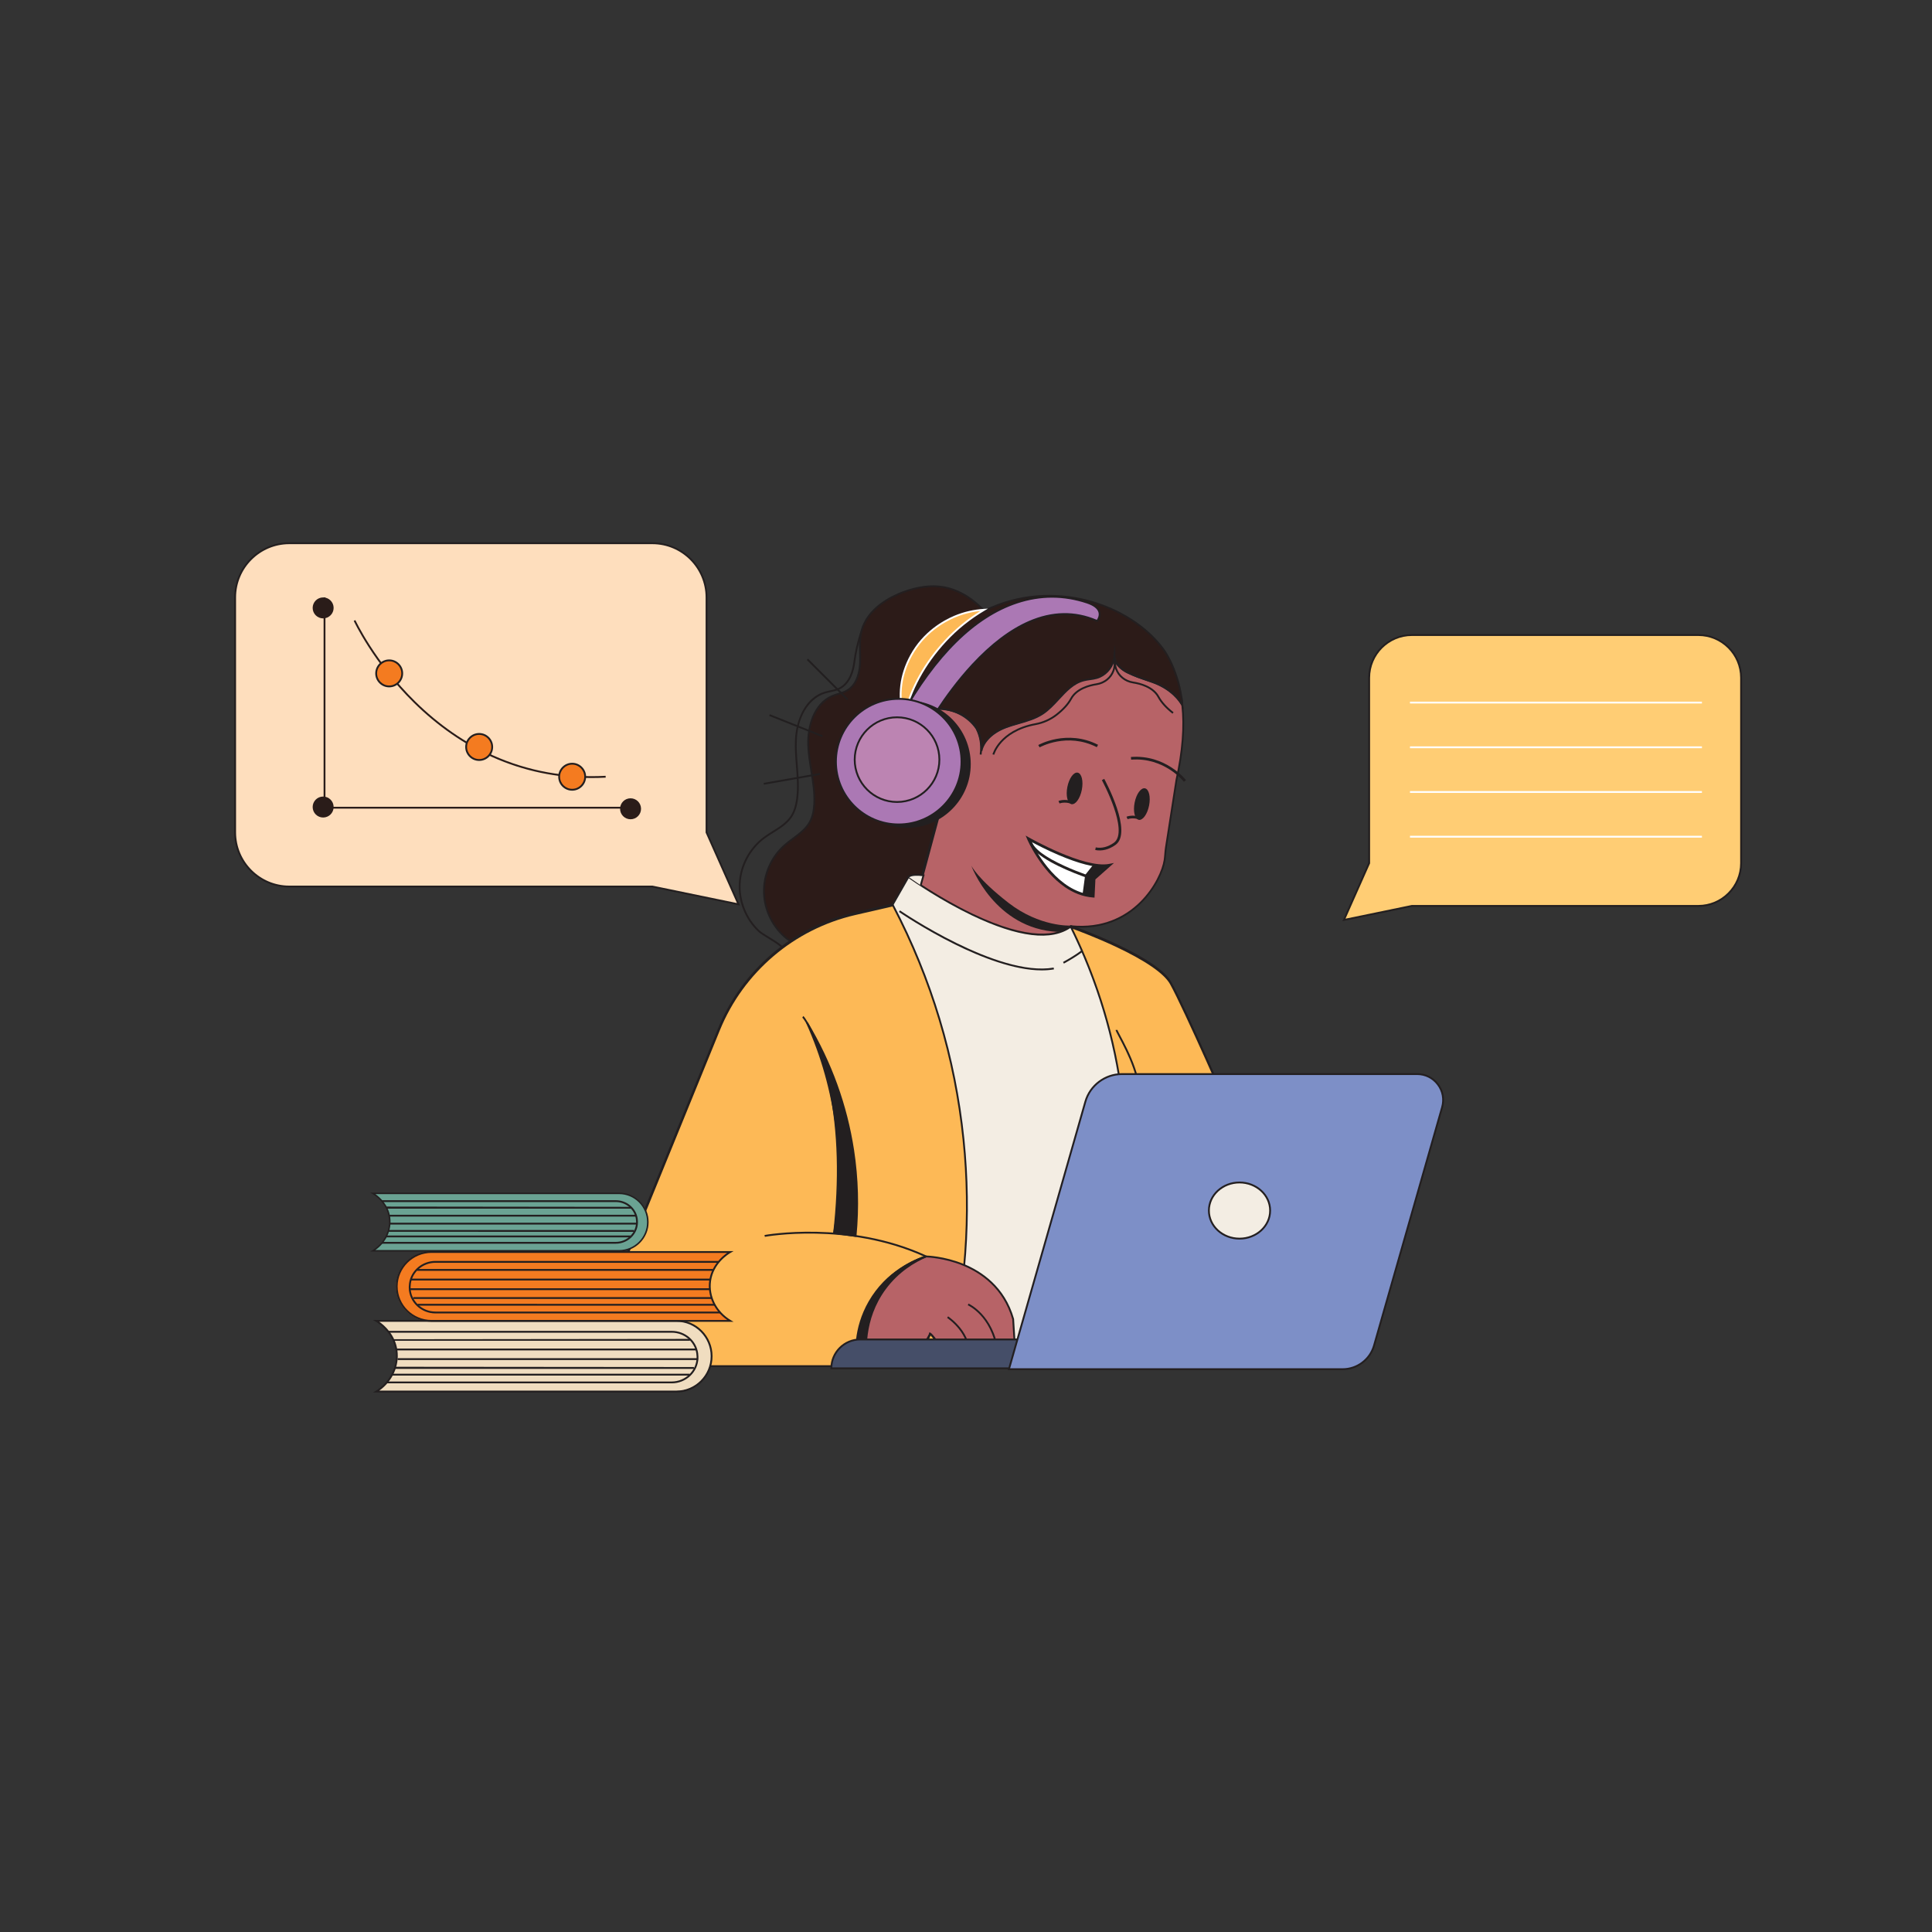 <svg width="600" height="600" viewBox="0 0 600 600" fill="none" xmlns="http://www.w3.org/2000/svg">
<rect x="0" y="0" width="600" height="600" fill="#333333" stroke="none"/>
<path d="M527.441 197.218H438.474C431.175 197.218 425.204 203.191 425.204 210.487V268.068L417.369 285.697L438.474 281.341H527.441C534.74 281.341 540.711 275.367 540.711 268.071V210.49C540.711 203.191 534.737 197.221 527.441 197.221V197.218Z" fill="#FFCD74"/>
<path d="M416.882 286.088L424.917 268.008V210.49C424.917 203.014 430.998 196.936 438.471 196.936H527.438C534.914 196.936 540.993 203.017 540.993 210.49V268.071C540.993 275.547 534.911 281.626 527.438 281.626H438.5L416.879 286.088H416.882ZM438.474 197.503C431.315 197.503 425.49 203.328 425.49 210.487V268.128L425.464 268.182L417.857 285.304L438.446 281.053H527.441C534.601 281.053 540.426 275.228 540.426 268.068V210.487C540.426 203.328 534.601 197.503 527.441 197.503H438.474Z" fill="#231F20"/>
<path d="M528.55 217.906H437.881V218.476H528.55V217.906Z" fill="white"/>
<path d="M528.55 231.792H437.881V232.362H528.55V231.792Z" fill="white"/>
<path d="M528.55 245.677H437.881V246.247H528.55V245.677Z" fill="white"/>
<path d="M528.55 259.563H437.881V260.133H528.55V259.563Z" fill="white"/>
<path d="M89.84 168.709H202.598C211.85 168.709 219.417 176.279 219.417 185.528V258.505L229.345 280.848L202.598 275.325H89.84C80.588 275.325 73.02 267.755 73.02 258.505V185.528C73.02 176.276 80.591 168.709 89.84 168.709Z" fill="#FEDEBD"/>
<path d="M229.832 281.238L202.569 275.61H89.84C80.408 275.61 72.735 267.937 72.735 258.505V185.528C72.735 176.096 80.408 168.424 89.84 168.424H202.598C212.029 168.424 219.702 176.096 219.702 185.528V258.446L229.832 281.238ZM89.84 168.994C80.722 168.994 73.306 176.413 73.306 185.528V258.505C73.306 267.624 80.725 275.04 89.84 275.04H202.629L202.657 275.045L228.863 280.454L219.135 258.565V185.528C219.135 176.41 211.719 168.994 202.6 168.994H89.843H89.84Z" fill="#231F20"/>
<path d="M196.382 251.126H100.495V185.531H101.065V250.556H196.382V251.126Z" fill="#2A1C19"/>
<path d="M100.356 192.046C102.154 192.046 103.612 190.588 103.612 188.79C103.612 186.992 102.154 185.534 100.356 185.534C98.557 185.534 97.1 186.992 97.1 188.79C97.1 190.588 98.557 192.046 100.356 192.046Z" fill="#2A1C19"/>
<path d="M100.356 253.886C102.154 253.886 103.612 252.429 103.612 250.63C103.612 248.832 102.154 247.374 100.356 247.374C98.557 247.374 97.1 248.832 97.1 250.63C97.1 252.429 98.557 253.886 100.356 253.886Z" fill="#2A1C19"/>
<path d="M195.825 254.431C197.624 254.431 199.082 252.973 199.082 251.175C199.082 249.377 197.624 247.919 195.825 247.919C194.027 247.919 192.569 249.377 192.569 251.175C192.569 252.973 194.027 254.431 195.825 254.431Z" fill="#2A1C19"/>
<path d="M183.736 241.621C172.893 241.621 162.535 239.439 152.883 235.117C144.133 231.199 135.941 225.522 128.54 218.246C115.94 205.86 109.912 192.947 109.853 192.819L110.371 192.579C110.431 192.708 116.425 205.541 128.956 217.853C136.309 225.078 144.444 230.712 153.129 234.601C163.983 239.459 175.742 241.589 188.076 240.933L188.107 241.504C186.645 241.581 185.188 241.621 183.739 241.621H183.736Z" fill="#2A1C19"/>
<path d="M120.867 213.174C123.1 213.174 124.91 211.364 124.91 209.131C124.91 206.898 123.1 205.088 120.867 205.088C118.634 205.088 116.824 206.898 116.824 209.131C116.824 211.364 118.634 213.174 120.867 213.174Z" fill="#F47B20"/>
<path d="M120.867 213.459C118.481 213.459 116.539 211.517 116.539 209.131C116.539 206.744 118.481 204.802 120.867 204.802C123.254 204.802 125.195 206.744 125.195 209.131C125.195 211.517 123.254 213.459 120.867 213.459ZM120.867 205.373C118.794 205.373 117.109 207.058 117.109 209.131C117.109 211.204 118.794 212.889 120.867 212.889C122.94 212.889 124.625 211.204 124.625 209.131C124.625 207.058 122.94 205.373 120.867 205.373Z" fill="#231F20"/>
<path d="M177.691 245.264C179.924 245.264 181.735 243.454 181.735 241.221C181.735 238.988 179.924 237.178 177.691 237.178C175.459 237.178 173.648 238.988 173.648 241.221C173.648 243.454 175.459 245.264 177.691 245.264Z" fill="#F47B20"/>
<path d="M177.691 245.549C175.305 245.549 173.363 243.608 173.363 241.221C173.363 238.835 175.305 236.893 177.691 236.893C180.078 236.893 182.02 238.835 182.02 241.221C182.02 243.608 180.078 245.549 177.691 245.549ZM177.691 237.463C175.619 237.463 173.934 239.148 173.934 241.221C173.934 243.294 175.619 244.979 177.691 244.979C179.764 244.979 181.449 243.294 181.449 241.221C181.449 239.148 179.764 237.463 177.691 237.463Z" fill="#231F20"/>
<path d="M148.809 236.021C151.042 236.021 152.852 234.211 152.852 231.978C152.852 229.745 151.042 227.935 148.809 227.935C146.576 227.935 144.766 229.745 144.766 231.978C144.766 234.211 146.576 236.021 148.809 236.021Z" fill="#F47B20"/>
<path d="M148.809 236.306C146.422 236.306 144.48 234.364 144.48 231.978C144.48 229.591 146.422 227.649 148.809 227.649C151.195 227.649 153.137 229.591 153.137 231.978C153.137 234.364 151.195 236.306 148.809 236.306ZM148.809 228.22C146.736 228.22 145.051 229.905 145.051 231.978C145.051 234.05 146.736 235.736 148.809 235.736C150.881 235.736 152.567 234.05 152.567 231.978C152.567 229.905 150.881 228.22 148.809 228.22Z" fill="#231F20"/>
<path d="M367.273 219.164C367.273 219.164 367.19 218.634 367.014 217.738C367.071 218.137 367.125 218.551 367.173 218.97C367.242 219.093 367.276 219.164 367.276 219.164H367.273Z" fill="#2A1C19"/>
<path d="M345.809 202.555C345.749 202.932 345.746 203.302 345.783 203.665C345.817 203.297 345.832 202.926 345.809 202.555Z" fill="#2A1C19"/>
<path d="M304.673 233.232C304.607 233.582 304.57 233.942 304.562 234.309C304.59 234.116 304.641 233.739 304.673 233.232Z" fill="#2A1C19"/>
<path d="M292.56 248.586L293.358 247.211C292.531 247.348 291.682 247.425 290.809 247.425C282.789 247.425 276.285 241.292 276.285 233.728C276.285 227.512 280.676 222.266 286.692 220.592C286.703 220.552 286.712 220.51 286.721 220.47C283.553 221.405 281.414 223.147 280.59 223.874C281.372 219.877 285.515 200.919 302.582 190.871C303.5 190.329 304.43 189.83 305.365 189.366C301.844 185.802 297.544 183.033 292.645 182.275C288.565 181.644 284.374 182.463 280.502 183.888C274.654 186.038 268.92 190.152 267.48 196.214C266.731 199.373 267.235 202.681 267.101 205.925C266.967 209.17 265.938 212.723 263.152 214.391C261.752 215.229 260.087 215.48 258.582 216.104C252.948 218.442 250.764 225.417 251.006 231.512C251.248 237.608 253.202 243.596 252.882 249.686C252.78 251.628 252.435 253.598 251.491 255.297C249.743 258.448 246.287 260.173 243.596 262.571C239.499 266.22 237.118 271.723 237.263 277.209C237.409 282.695 240.074 288.064 244.36 291.494C246.957 293.575 256.786 296.31 253.068 300.712C258.043 302.234 263.768 299.041 268.028 296.754C275.661 292.654 283.547 288.32 289.318 281.999C287.787 280.753 286.236 279.39 284.673 277.896L292.563 248.591L292.56 248.586Z" fill="#2C1B18"/>
<path d="M255.805 301.385C254.847 301.385 253.9 301.262 252.982 300.98L252.569 300.854L252.848 300.524C253.478 299.78 253.715 299.075 253.569 298.371C253.176 296.441 249.948 294.818 247.357 293.515C246.028 292.848 244.879 292.269 244.177 291.711C239.815 288.218 237.121 282.798 236.975 277.212C236.827 271.627 239.231 266.072 243.405 262.354C244.263 261.59 245.207 260.886 246.119 260.207C248.152 258.693 250.071 257.262 251.24 255.158C252.035 253.726 252.477 251.93 252.597 249.669C252.777 246.231 252.215 242.746 251.67 239.382C251.257 236.816 250.826 234.164 250.721 231.524C250.496 225.867 252.392 218.366 258.473 215.842C259.069 215.594 259.694 215.403 260.298 215.221C261.268 214.924 262.18 214.645 263.007 214.149C266.101 212.295 266.722 208.195 266.819 205.917C266.865 204.828 266.836 203.71 266.81 202.63C266.756 200.491 266.702 198.279 267.207 196.154C269.009 188.567 277.041 184.866 280.408 183.626C284.887 181.978 289.022 181.431 292.694 181.998C297.227 182.699 301.561 185.112 305.57 189.169L305.847 189.448L305.493 189.625C304.541 190.098 303.611 190.603 302.73 191.122C287.57 200.046 282.572 215.916 281.038 223.136C282.324 222.112 284.209 220.92 286.647 220.202L287.126 220.059L286.934 220.826L286.775 220.872C280.77 222.543 276.576 227.832 276.576 233.734C276.576 241.13 282.963 247.146 290.815 247.146C291.639 247.146 292.48 247.075 293.316 246.935L293.914 246.835L292.828 248.7L284.993 277.805C286.458 279.202 287.972 280.537 289.498 281.777L289.732 281.968L289.529 282.19C283.544 288.745 275.016 293.324 268.165 297.005L267.823 297.188C264.427 299.013 260.01 301.388 255.81 301.388L255.805 301.385ZM253.549 300.547C258.191 301.713 263.583 298.816 267.546 296.683L267.888 296.501C274.626 292.882 282.988 288.392 288.899 282.025C287.399 280.796 285.911 279.476 284.474 278.099L284.351 277.982L292.315 248.443L292.817 247.582C292.147 247.668 291.474 247.713 290.812 247.713C282.646 247.713 276.003 241.441 276.003 233.731C276.003 229.981 277.62 226.472 280.297 223.905L280.314 223.82C281.654 216.966 286.495 200.012 302.439 190.626C303.224 190.164 304.045 189.716 304.886 189.289C301.042 185.488 296.911 183.224 292.606 182.557C289.027 182.004 284.99 182.543 280.602 184.156C277.32 185.363 269.496 188.964 267.757 196.28C267.27 198.336 267.324 200.508 267.375 202.61C267.404 203.702 267.429 204.828 267.384 205.937C267.284 208.332 266.619 212.646 263.295 214.636C262.408 215.166 261.419 215.472 260.458 215.762C259.868 215.942 259.258 216.13 258.687 216.367C255.055 217.872 250.938 222.739 251.286 231.498C251.388 234.104 251.816 236.739 252.226 239.288C252.777 242.684 253.344 246.196 253.162 249.698C253.039 252.047 252.571 253.923 251.733 255.432C250.507 257.641 248.446 259.178 246.456 260.664C245.552 261.336 244.619 262.032 243.781 262.779C239.732 266.386 237.4 271.775 237.543 277.198C237.685 282.618 240.3 287.879 244.531 291.266C245.184 291.788 246.361 292.381 247.607 293.008C250.45 294.436 253.672 296.056 254.123 298.257C254.276 299.015 254.083 299.782 253.544 300.547H253.549Z" fill="#231F20"/>
<path d="M247.206 299.953C245.915 299.953 244.652 299.757 243.454 299.281L243.052 299.121L243.357 298.816C244.044 298.126 244.338 297.442 244.253 296.732C244.016 294.776 240.934 292.897 238.459 291.386C237.187 290.61 236.089 289.94 235.439 289.327C231.376 285.489 229.138 279.867 229.446 274.287C229.757 268.707 232.605 263.366 237.067 260.005C237.985 259.315 238.983 258.69 239.947 258.086C242.097 256.743 244.127 255.474 245.464 253.473C246.374 252.11 246.964 250.356 247.266 248.115C247.728 244.702 247.452 241.187 247.184 237.785C246.981 235.193 246.77 232.513 246.881 229.876C247.021 226.597 247.856 223.372 249.239 220.8C250.847 217.81 253.145 215.762 255.891 214.881C256.504 214.685 257.143 214.545 257.759 214.411C258.748 214.194 259.683 213.992 260.547 213.564C263.781 211.97 264.739 207.936 265.021 205.672C265.4 202.638 266.136 199.428 267.208 196.132L267.75 196.308C266.686 199.57 265.959 202.744 265.585 205.74C265.289 208.118 264.274 212.364 260.798 214.074C259.872 214.531 258.859 214.753 257.879 214.967C257.274 215.098 256.653 215.235 256.062 215.423C252.319 216.626 247.819 221.143 247.449 229.899C247.338 232.505 247.549 235.165 247.751 237.74C248.019 241.17 248.298 244.717 247.831 248.189C247.517 250.519 246.898 252.352 245.938 253.786C244.535 255.891 242.356 257.251 240.249 258.568C239.294 259.164 238.308 259.782 237.41 260.458C233.079 263.723 230.313 268.904 230.013 274.318C229.711 279.733 231.887 285.187 235.827 288.911C236.434 289.484 237.561 290.171 238.752 290.898C241.47 292.555 244.546 294.433 244.817 296.663C244.908 297.43 244.652 298.18 244.053 298.896C248.584 300.438 254.192 297.992 258.32 296.19L258.677 296.036C265.768 292.948 274.592 289.102 281.022 283.125L281.41 283.542C274.909 289.586 266.036 293.453 258.905 296.558L258.549 296.712C255.287 298.134 251.118 299.953 247.204 299.953H247.206Z" fill="#231F20"/>
<path d="M367.171 218.97C366.652 218.035 364.055 213.9 357.583 211.662C354.318 210.533 352.79 210.08 350.05 208.771C347.963 207.776 346.024 205.866 345.787 203.662C345.494 206.698 343.267 209.518 340.319 210.376C339.016 210.755 337.633 210.781 336.318 211.123C330.938 212.515 328.204 218.499 323.57 221.57C320.192 223.808 316.003 224.362 312.217 225.804C308.773 227.116 305.325 229.722 304.672 233.229C304.641 233.736 304.59 234.113 304.561 234.307C304.567 233.939 304.607 233.58 304.672 233.229C304.767 231.698 304.684 228.949 303.267 226.241C300.675 222.5 296.199 220.028 291.106 220.028C289.675 220.028 288.295 220.224 286.992 220.589C280.976 222.263 276.585 227.509 276.585 233.725C276.585 241.289 283.086 247.422 291.109 247.422C291.979 247.422 292.828 247.345 293.658 247.208L292.86 248.583L284.97 277.888C286.533 279.385 288.081 280.745 289.615 281.991C313.871 301.713 333.815 291.414 333.815 291.414L332.689 287.656C352.644 289.603 360.853 272.755 361.697 267.104C361.888 265.824 361.902 264.521 362.099 263.241L365.375 242.196C367.565 232.285 367.844 224.712 367.18 218.967L367.171 218.97Z" fill="#B76367"/>
<path d="M320.294 294.391C312.921 294.391 301.735 292.224 289.427 282.216C287.847 280.933 286.279 279.547 284.765 278.099L284.642 277.982L292.606 248.443L293.108 247.582C292.438 247.667 291.765 247.713 291.103 247.713C282.937 247.713 276.294 241.44 276.294 233.731C276.294 227.575 280.659 222.058 286.909 220.318C288.272 219.939 289.683 219.745 291.1 219.745C296.113 219.745 300.746 222.115 303.495 226.081L303.512 226.112C304.49 227.98 304.858 229.864 304.952 231.441C306.104 228.989 308.658 226.856 312.108 225.539C313.423 225.04 314.797 224.641 316.129 224.253C318.635 223.526 321.224 222.776 323.405 221.333C325.23 220.125 326.786 218.422 328.292 216.774C330.57 214.282 332.928 211.702 336.238 210.847C336.871 210.684 337.521 210.59 338.151 210.499C338.841 210.399 339.557 210.296 340.23 210.102C343.041 209.284 345.205 206.624 345.493 203.633L345.761 200.844L346.061 203.63C346.303 205.905 348.422 207.682 350.164 208.511C352.462 209.609 353.89 210.097 356.254 210.906C356.69 211.055 357.158 211.214 357.665 211.391C358.826 211.793 364.756 214.04 367.411 218.83L367.439 218.879L367.445 218.936C368.206 225.528 367.596 233.374 365.634 242.259L362.361 263.286C362.261 263.931 362.207 264.595 362.156 265.24C362.105 265.864 362.053 266.511 361.959 267.147C361.035 273.328 352.482 289.632 333.065 287.978L334.14 291.556L333.929 291.665C333.877 291.69 328.791 294.271 320.799 294.382C320.631 294.382 320.46 294.385 320.286 294.385L320.294 294.391ZM285.281 277.802C286.747 279.199 288.261 280.534 289.786 281.774C302.249 291.907 313.528 293.912 320.799 293.817C327.747 293.723 332.435 291.742 333.464 291.266L332.284 287.334L332.706 287.376C352.011 289.261 360.497 273.149 361.403 267.067C361.494 266.451 361.546 265.813 361.597 265.197C361.648 264.544 361.705 263.865 361.808 263.201L365.084 242.156C367.032 233.343 367.639 225.579 366.895 219.061C366.376 218.146 363.793 214.114 357.488 211.933C356.981 211.756 356.513 211.596 356.077 211.448C353.693 210.633 352.254 210.142 349.924 209.03C348.39 208.298 346.58 206.866 345.83 204.993C345.106 207.659 343.01 209.891 340.395 210.653C339.685 210.858 338.95 210.963 338.24 211.066C337.624 211.155 336.991 211.246 336.386 211.4C333.239 212.212 331.043 214.616 328.72 217.159C327.191 218.833 325.609 220.561 323.727 221.81C321.475 223.304 318.84 224.065 316.294 224.803C314.974 225.185 313.608 225.582 312.316 226.075C309.189 227.267 305.613 229.782 304.952 233.269C304.929 233.642 304.892 233.999 304.84 234.352L304.273 234.307C304.279 233.939 304.319 233.568 304.384 233.2C304.49 231.487 304.333 228.921 303.016 226.394C300.373 222.591 295.919 220.318 291.1 220.318C289.735 220.318 288.375 220.504 287.06 220.869C281.055 222.539 276.861 227.829 276.861 233.731C276.861 241.127 283.248 247.143 291.1 247.143C291.924 247.143 292.766 247.071 293.601 246.932L294.2 246.832L293.113 248.697L285.278 277.802H285.281Z" fill="#231F20"/>
<path d="M367.114 217.585C366.791 215.971 366.475 213.419 365.471 210.391C364.459 207.332 363.068 204.056 361.24 201.569C350.813 187.407 326.543 179.449 305.778 189.657C304.84 190.119 303.908 190.615 302.984 191.151C285.834 201.13 281.671 219.963 280.887 223.931C281.714 223.21 283.863 221.479 287.048 220.55C289.443 220.025 291.416 220.071 292.691 220.191C298.328 220.721 301.572 223.738 302.043 224.299C302.337 224.653 302.607 225.032 302.607 225.032C302.898 225.445 303.155 225.865 303.377 226.284C304.803 228.975 304.886 231.704 304.791 233.227C305.45 229.742 308.914 227.153 312.373 225.85C316.179 224.416 320.385 223.866 323.781 221.645C328.437 218.597 331.182 212.649 336.588 211.269C337.909 210.933 339.297 210.904 340.609 210.528C343.571 209.675 345.809 206.875 346.103 203.856C346.063 203.497 346.066 203.129 346.129 202.753C346.151 203.12 346.14 203.488 346.103 203.856C346.34 206.043 348.29 207.942 350.385 208.931C353.14 210.231 354.674 210.682 357.955 211.802C364.462 214.026 366.652 218.038 367.174 218.965C367.125 218.548 367.174 217.978 367.117 217.579L367.114 217.585Z" fill="#2C1B18"/>
<path d="M305.066 233.286L304.501 233.215C304.609 231.51 304.456 228.947 303.121 226.426C302.899 226.004 302.645 225.594 302.371 225.206C302.371 225.203 302.106 224.832 301.821 224.493C301.792 224.459 298.693 221.052 292.663 220.484C290.829 220.31 288.962 220.43 287.109 220.838C284.343 221.647 282.299 223.09 281.075 224.157L280.445 224.704L280.608 223.886C281.956 217.077 286.821 200.235 302.842 190.914C303.74 190.392 304.686 189.885 305.656 189.409C326.963 178.933 351.219 187.481 361.474 201.407C363.071 203.576 364.511 206.57 365.746 210.305C366.533 212.678 366.903 214.787 367.174 216.327C367.254 216.772 367.322 217.174 367.396 217.533V217.547C367.434 217.776 367.434 218.046 367.434 218.309C367.434 218.531 367.434 218.759 367.456 218.942L367.622 220.359L366.906 219.084C364.668 215.087 360.753 213.071 357.862 212.082C357.352 211.908 356.881 211.748 356.442 211.6C354.047 210.79 352.601 210.302 350.263 209.199C348.721 208.472 346.899 207.046 346.146 205.184C345.419 207.833 343.312 210.057 340.686 210.813C339.973 211.018 339.235 211.124 338.519 211.223C337.9 211.312 337.262 211.4 336.657 211.557C333.495 212.364 331.288 214.75 328.95 217.279C327.414 218.942 325.826 220.658 323.932 221.898C321.668 223.381 319.022 224.139 316.465 224.872C315.139 225.251 313.765 225.645 312.468 226.135C307.666 227.943 305.493 231.022 305.066 233.298V233.286ZM291.029 219.834C291.594 219.834 292.155 219.86 292.717 219.914C298.052 220.416 301.482 223.193 302.26 224.125C302.559 224.482 302.827 224.861 302.836 224.875C303.124 225.283 303.389 225.716 303.623 226.158C304.607 228.014 304.977 229.89 305.071 231.459C306.229 229.018 308.795 226.897 312.265 225.591C313.585 225.095 314.968 224.698 316.305 224.313C318.823 223.592 321.426 222.848 323.619 221.411C325.452 220.21 327.017 218.52 328.528 216.883C330.818 214.408 333.187 211.845 336.512 210.995C337.148 210.833 337.804 210.742 338.434 210.65C339.129 210.553 339.848 210.451 340.521 210.257C343.338 209.447 345.508 206.818 345.807 203.861C345.767 203.459 345.776 203.083 345.838 202.712L346.243 200.249L346.403 202.741C346.426 203.092 346.417 203.457 346.38 203.859C346.64 206.103 348.758 207.856 350.5 208.677C352.81 209.766 354.244 210.251 356.619 211.055C357.058 211.203 357.528 211.363 358.039 211.537C360.802 212.481 364.471 214.34 366.849 217.907C366.846 217.81 366.838 217.716 366.826 217.636C366.755 217.277 366.684 216.872 366.604 216.424C366.336 214.901 365.968 212.817 365.195 210.482C363.978 206.804 362.566 203.864 361.004 201.74C350.885 187.997 326.94 179.569 305.898 189.913C304.94 190.384 304.005 190.883 303.121 191.399C287.89 200.26 282.866 216.028 281.323 223.196C282.615 222.178 284.511 220.995 286.96 220.279C288.32 219.98 289.678 219.831 291.023 219.831L291.029 219.834Z" fill="#231F20"/>
<path d="M282.136 272.334C282.136 272.334 318.207 298.431 332.68 287.662C332.68 287.662 359 296.943 363.556 305.146C368.112 313.349 383.606 348.895 383.606 348.895L349.579 363.782L330.137 423.934H213.852C198.005 423.934 187.21 407.876 193.195 393.201L223.247 319.496C230.643 301.357 246.405 287.947 265.497 283.551L277.275 280.839L282.136 272.334Z" fill="#F3EDE3"/>
<path d="M330.343 424.219H213.853C206.317 424.219 199.306 420.484 195.101 414.228C190.895 407.973 190.085 400.072 192.931 393.092L222.983 319.388C230.405 301.185 246.275 287.685 265.432 283.274L277.088 280.591L282.043 271.917L282.3 272.103C282.391 272.168 291.427 278.675 302.107 283.781C319.871 292.275 328.444 290.456 332.507 287.431L332.63 287.34L332.772 287.391C332.838 287.414 339.447 289.755 346.527 293.068C356.07 297.533 361.883 301.55 363.802 305.006C368.313 313.126 383.71 348.425 383.866 348.778L383.98 349.04L349.811 363.989L330.343 424.219ZM282.226 272.747L277.459 281.09L265.557 283.83C246.58 288.198 230.861 301.573 223.51 319.604L193.458 393.309C190.684 400.112 191.474 407.813 195.574 413.912C199.674 420.01 206.506 423.649 213.853 423.649H329.93L349.349 363.57L349.466 363.519L383.231 348.747C381.808 345.488 367.597 313.012 363.306 305.285C359.024 297.579 334.811 288.731 332.724 287.981C326.614 292.409 316.23 291.169 301.856 284.295C292.139 279.647 283.783 273.851 282.226 272.75V272.747Z" fill="#231F20"/>
<path d="M294.036 424.273H213.905C198.058 424.273 187.263 408.215 193.248 393.539L223.3 319.835C230.696 301.696 246.457 288.286 265.546 283.89L277.325 281.178C285.103 296.053 295.841 321.098 299.222 353.902C302.313 383.902 298.031 408.585 294.036 424.273Z" fill="#FDB956"/>
<path d="M294.259 424.558H213.906C206.37 424.558 199.359 420.823 195.153 414.567C190.948 408.312 190.138 400.411 192.984 393.431L223.036 319.727C230.457 301.525 246.327 288.024 265.485 283.613L277.477 280.853L277.58 281.047C289.501 303.845 296.877 328.346 299.508 353.873C301.946 377.533 300.198 401.244 294.314 424.341L294.259 424.555V424.558ZM277.178 281.509L265.613 284.172C246.635 288.54 230.916 301.915 223.566 319.946L193.514 393.651C190.74 400.454 191.53 408.155 195.63 414.254C199.727 420.352 206.561 423.991 213.909 423.991H293.817C299.64 401.024 301.365 377.456 298.941 353.936C296.327 328.554 289.005 304.188 277.178 281.512V281.509Z" fill="#231F20"/>
<path d="M259.328 382.95L258.76 382.884C260.622 366.458 260.212 351.469 257.543 338.336C255.199 326.797 251.772 320.154 250.409 317.836C249.713 316.653 249.26 316.088 249.16 316.011L249.479 315.538C249.722 315.698 250.278 316.487 250.899 317.545C252.277 319.889 255.738 326.598 258.102 338.222C260.782 351.415 261.195 366.464 259.325 382.95H259.328Z" fill="#231F20"/>
<path d="M266.052 423.649C265.103 409.566 270.99 401.15 276.097 396.568C280.496 392.622 285.093 390.765 286.818 390.164C263.07 379.483 237.782 384.062 237.528 384.108L237.423 383.546C237.682 383.498 263.614 378.799 287.724 389.947L288.429 390.272L287.679 390.48C287.622 390.497 281.891 392.123 276.459 397.004C271.455 401.5 265.69 409.763 266.622 423.606L266.052 423.643V423.649Z" fill="#231F20"/>
<path d="M287.604 390.209C287.604 390.209 309.174 390.514 314.642 409.652L315.555 424.236C311.098 424.182 307.42 424.11 303.742 424.042C297.772 423.928 292.964 425.719 291.929 423.848C291.499 423.07 292.249 422.702 292.149 420.806C291.961 417.216 289.035 414.071 288.833 414.18C288.822 414.185 288.819 414.205 288.819 414.211C288.776 414.573 285.782 420.877 278.725 423.532C272.923 425.713 267.808 424.139 266.337 423.629C266.052 421.08 265.353 412.007 271.198 402.969C276.886 394.175 285.129 391.045 287.604 390.209Z" fill="#B76367"/>
<path d="M294.27 424.988C293.004 424.988 292.1 424.749 291.678 423.985C291.405 423.491 291.513 423.106 291.641 422.659C291.761 422.237 291.909 421.715 291.864 420.82C291.71 417.874 289.671 415.297 288.967 414.613C288.3 416.115 285.155 421.416 278.825 423.796C273.451 425.818 268.635 424.726 266.243 423.896L266.072 423.836L266.052 423.657C265.581 419.434 265.59 411.108 270.956 402.811C276.196 394.708 283.578 391.267 287.51 389.935L287.556 389.918H287.604C287.658 389.918 293.121 390.024 299.177 392.484C304.78 394.759 312.059 399.572 314.913 409.569L314.925 409.629L315.854 424.518H315.546C311.11 424.458 307.386 424.389 303.785 424.321H303.733C301.444 424.275 299.365 424.512 297.529 424.717C296.283 424.857 295.183 424.983 294.27 424.983V424.988ZM288.844 413.891C288.901 413.891 288.967 413.906 289.044 413.948C289.663 414.293 292.252 417.336 292.434 420.788C292.485 421.778 292.317 422.377 292.192 422.813C292.075 423.229 292.021 423.417 292.18 423.705C292.722 424.686 294.712 424.464 297.469 424.153C299.323 423.945 301.427 423.708 303.748 423.751H303.799C307.315 423.819 310.95 423.888 315.25 423.942L314.36 409.697C311.563 399.949 304.455 395.247 298.983 393.02C293.324 390.716 288.194 390.505 287.647 390.491C283.772 391.808 276.564 395.193 271.438 403.119C266.243 411.151 266.16 419.212 266.602 423.412C268.974 424.207 273.542 425.171 278.625 423.26C285.825 420.555 288.525 414.216 288.539 414.159C288.548 414.065 288.608 413.974 288.702 413.925C288.739 413.906 288.787 413.888 288.847 413.888L288.844 413.891ZM289.101 414.239C289.101 414.239 289.098 414.262 289.092 414.276C289.095 414.265 289.098 414.251 289.101 414.239Z" fill="#231F20"/>
<path d="M309.5 419.716C308.727 414 306.338 410.402 304.467 408.389C302.44 406.207 300.573 405.366 300.553 405.358L300.784 404.836C300.861 404.87 308.542 408.371 310.064 419.642L309.5 419.719V419.716Z" fill="#231F20"/>
<path d="M300.946 421.861L300.387 421.75C301.85 414.436 294.209 409.335 294.132 409.284L294.443 408.808C294.522 408.859 302.486 414.168 300.946 421.864V421.861Z" fill="#231F20"/>
<path d="M278.813 423.802L278.634 423.261C279.635 422.927 287.37 419.121 288.542 414.145L288.647 413.703L289.001 413.991C289.052 414.031 293.993 418.128 292.129 423.72L291.587 423.54C293.047 419.163 290.01 415.742 288.972 414.735C288.157 417.333 285.756 419.52 283.829 420.925C281.511 422.616 279.25 423.66 278.819 423.802H278.813Z" fill="#231F20"/>
<path d="M332.368 287.451C332.368 287.451 322.882 287.895 313.234 280.414C303.585 272.935 301.635 268.815 301.635 268.815C301.635 268.815 308.788 288.437 328.519 289.412C329.041 289.347 329.845 289.178 330.72 288.711C331.49 288.3 332.029 287.81 332.368 287.451Z" fill="#231F20"/>
<path d="M285.931 274.954L286.806 271.843C286.806 271.843 283.105 271.273 282.136 272.336" fill="#F3EDE3"/>
<path d="M286.204 275.031L285.654 274.877L286.441 272.08C285.283 271.937 282.988 271.82 282.344 272.527L281.922 272.142C282.965 270.999 286.452 271.501 286.846 271.561L287.165 271.609L286.202 275.031H286.204Z" fill="#231F20"/>
<path d="M287.596 229.785L287.083 230.469L296.501 237.533L297.014 236.849L287.596 229.785Z" fill="#231F20"/>
<path d="M280.664 222.867C281.93 217.413 285.035 208.32 293.589 199.074C297.783 194.54 302.131 191.444 305.658 189.365C303.437 189.497 300.141 189.95 296.494 191.484C293.863 192.59 287.137 195.903 282.934 203.59C277.87 212.851 280.131 220.877 280.664 222.865V222.867Z" fill="#FDB956"/>
<path d="M280.685 224.045L280.369 222.862C278.555 216.116 279.336 209.589 282.687 203.459C286.684 196.146 292.985 192.656 296.387 191.224C299.309 189.995 302.426 189.274 305.645 189.083L306.825 189.012L305.807 189.613C301.328 192.254 297.288 195.501 293.801 199.268C287.277 206.319 282.952 214.279 280.945 222.933L280.688 224.045H280.685ZM304.476 189.747C301.747 190.027 299.104 190.697 296.604 191.749C293.27 193.149 287.098 196.57 283.183 203.73C280.075 209.412 279.228 215.445 280.659 221.681C282.795 213.364 287.069 205.697 293.379 198.88C296.632 195.364 300.359 192.296 304.476 189.747Z" fill="white"/>
<path d="M323.511 301.362C314.849 301.362 304.325 297.131 296.552 293.284C286.872 288.497 279.254 283.262 279.177 283.208L279.502 282.738C279.804 282.946 309.87 303.518 327.22 300.49L327.317 301.051C326.102 301.262 324.828 301.362 323.513 301.362H323.511Z" fill="#231F20"/>
<path d="M330.402 299.252L330.131 298.75C332.135 297.669 337.433 294.536 337.869 293.016L338.417 293.173C337.838 295.2 331.16 298.844 330.402 299.252Z" fill="#231F20"/>
<path d="M259.047 382.919L265.708 383.825C266.392 376.649 266.543 367.554 264.961 357.226C262.255 339.543 255.669 326.065 250.659 317.691C254.026 325.178 258.007 336.193 259.74 350.016C261.434 363.513 260.393 374.924 259.047 382.916V382.919Z" fill="#231F20"/>
<path d="M265.96 384.147L258.715 383.161L258.764 382.87C260.594 372.012 260.828 360.97 259.457 350.052C258.057 338.907 255.009 328.058 250.398 317.808L250.903 317.545C258.279 329.871 263.104 343.206 265.242 357.183C266.585 365.971 266.839 374.941 265.989 383.851L265.96 384.147ZM259.374 382.676L265.447 383.503C266.257 374.735 265.998 365.914 264.675 357.269C262.79 344.957 258.81 333.142 252.828 322.085C256.4 331.037 258.815 340.401 260.018 349.981C261.384 360.858 261.168 371.856 259.371 382.676H259.374Z" fill="#231F20"/>
<path d="M332.369 287.451C338.821 300.439 345.787 318.567 348.501 340.935C349.516 349.306 349.796 357.087 349.636 364.118C360.978 359.157 372.321 354.193 383.663 349.232C383.663 349.232 368.169 313.685 363.613 305.482C359.057 297.279 332.737 287.999 332.737 287.999" fill="#FDB956"/>
<path d="M349.339 364.56L349.35 364.112C349.527 356.391 349.145 348.604 348.218 340.969C345.983 322.547 340.562 304.584 332.114 287.577L332.625 287.323C332.693 287.46 332.759 287.597 332.827 287.733C333.908 288.113 359.318 297.171 363.857 305.345C368.368 313.466 383.764 348.761 383.921 349.118L384.035 349.38L383.773 349.494L349.339 364.56ZM333.186 288.469C341.344 305.197 346.59 322.829 348.783 340.903C349.695 348.416 350.08 356.077 349.926 363.682L383.282 349.089C381.86 345.83 367.649 313.355 363.358 305.628C361.53 302.335 355.671 298.303 346.413 293.963C340.466 291.175 334.92 289.102 333.183 288.472L333.186 288.469Z" fill="#231F20"/>
<path d="M353.71 343.321L353.16 343.17C355.056 336.293 349.752 326.302 347.486 322.034C346.71 320.574 346.465 320.1 346.465 319.852H347.035H346.75L347.035 319.841C347.061 320.018 347.511 320.867 347.99 321.768C350.288 326.094 355.666 336.227 353.71 343.324V343.321Z" fill="#231F20"/>
<path d="M377.296 387.136C371.933 387.136 367.57 382.548 367.57 376.908C367.57 371.269 371.933 366.681 377.296 366.681C382.659 366.681 387.021 371.269 387.021 376.908C387.021 382.548 382.659 387.136 377.296 387.136ZM377.296 367.254C372.249 367.254 368.141 371.585 368.141 376.911C368.141 382.237 372.246 386.568 377.296 386.568C382.345 386.568 386.451 382.237 386.451 376.911C386.451 371.585 382.345 367.254 377.296 367.254Z" fill="#231F20"/>
<path d="M308.768 234.401L308.218 234.253C308.238 234.176 308.757 232.314 310.67 230.181C312.426 228.228 315.742 225.673 321.581 224.601C323.888 224.176 326.089 223.19 327.948 221.741C329.987 220.156 331.481 218.508 332.388 216.846C334.141 213.633 338.216 212.566 340.488 212.216C342.84 211.853 344.773 210.302 345.532 208.164C345.865 207.226 345.957 206.234 345.808 205.216L346.373 205.133C346.535 206.245 346.436 207.329 346.071 208.355C345.241 210.69 343.137 212.387 340.576 212.78C338.407 213.114 334.523 214.12 332.889 217.12C331.946 218.85 330.4 220.558 328.302 222.192C326.372 223.695 324.085 224.721 321.687 225.16C316.024 226.201 312.814 228.659 311.117 230.535C309.281 232.568 308.774 234.381 308.768 234.398V234.401Z" fill="#231F20"/>
<path d="M364.115 221.642C362.013 220.008 360.471 218.3 359.527 216.569C357.893 213.573 354.01 212.563 351.84 212.23C349.28 211.836 347.173 210.14 346.346 207.805C345.981 206.778 345.878 205.695 346.043 204.583L346.608 204.665C346.46 205.683 346.551 206.676 346.885 207.614C347.643 209.752 349.576 211.303 351.928 211.665C354.201 212.016 358.278 213.082 360.029 216.296C360.935 217.958 362.43 219.606 364.468 221.191L364.117 221.642H364.115Z" fill="#231F20"/>
<path d="M287.604 390.209C284.724 391.441 279.216 394.284 274.839 400.226C267.249 410.533 268.971 422.135 269.379 424.515L266.3 424.669C265.892 422.098 264.826 413.353 269.995 404.343C275.8 394.224 285.363 390.919 287.607 390.209H287.604Z" fill="#231F20"/>
<path d="M266.054 424.969L266.014 424.715C265.364 420.618 264.982 412.506 269.743 404.2C275.206 394.674 283.991 391.053 287.515 389.936L287.712 390.469C284.156 391.988 279.078 394.942 275.064 400.394C268.09 409.863 268.956 420.384 269.655 424.467L269.709 424.783L266.054 424.966V424.969ZM281.941 392.995C278.123 395.133 273.555 398.7 270.24 404.485C265.66 412.469 265.926 420.276 266.539 424.373L269.042 424.247C268.346 419.885 267.676 409.466 274.608 400.057C276.869 396.987 279.463 394.694 281.941 392.995Z" fill="#231F20"/>
<path d="M267.136 415.981H330.913V424.942H258.175C258.175 419.998 262.189 415.981 267.136 415.981Z" fill="#454E68"/>
<path d="M331.201 425.227H257.893V424.942C257.893 419.844 262.041 415.696 267.139 415.696H331.201V425.227ZM258.466 424.657H330.627V416.266H267.136C262.449 416.266 258.617 420.004 258.466 424.657Z" fill="#231F20"/>
<path d="M416.991 425.213H313.332L337.071 342.128C338.52 337.062 343.15 333.569 348.419 333.569H440.106C445.467 333.569 449.336 338.698 447.865 343.853L426.714 417.886C425.474 422.225 421.508 425.216 416.994 425.216L416.991 425.213Z" fill="#7D8FC7"/>
<path d="M416.992 425.498H312.953L336.795 342.049C338.269 336.888 343.051 333.281 348.42 333.281H440.107C442.753 333.281 445.182 334.493 446.776 336.603C448.37 338.715 448.866 341.384 448.139 343.927L426.988 417.96C425.719 422.399 421.611 425.498 416.995 425.498H416.992ZM313.712 424.928H416.992C421.354 424.928 425.24 421.997 426.438 417.803L447.588 343.771C448.267 341.401 447.802 338.915 446.319 336.948C444.837 334.98 442.57 333.851 440.107 333.851H348.42C343.304 333.851 338.751 337.287 337.345 342.205L313.712 424.928Z" fill="#231F20"/>
<path d="M384.941 384.669C390.168 384.669 394.449 380.788 394.449 375.949C394.449 371.111 390.168 367.23 384.941 367.23C379.713 367.23 375.432 371.111 375.432 375.949C375.432 380.788 379.713 384.669 384.941 384.669Z" fill="#F3EDE3" stroke="#231F20" stroke-width="0.57"/>
<path d="M210.039 431.98H116.927C121.397 429.26 123.87 424.302 123.211 419.412C122.424 413.575 117.551 410.633 116.927 410.271H210.039C216.033 410.271 220.894 415.129 220.894 421.126C220.894 427.122 216.036 431.98 210.039 431.98Z" fill="#F0DDC0"/>
<path d="M133.849 410.393H226.961C222.491 407.673 220.019 402.715 220.677 397.825C221.464 391.989 226.337 389.046 226.961 388.684H133.849C127.855 388.684 122.994 393.543 122.994 399.539C122.994 405.535 127.853 410.393 133.849 410.393Z" fill="#F47B20"/>
<path d="M223.7 407.893H135.223C130.772 407.893 127.063 404.372 126.952 400.043C126.946 399.872 126.949 399.701 126.952 399.53C126.963 399.194 126.991 398.852 127.04 398.518C127.602 394.575 131.114 391.598 135.209 391.598H223.146V392.168H135.209C131.397 392.168 128.126 394.931 127.602 398.598C127.556 398.912 127.53 399.228 127.519 399.547C127.513 399.707 127.513 399.867 127.519 400.026C127.622 404.049 131.077 407.32 135.22 407.32H223.697V407.89L223.7 407.893Z" fill="#231F20"/>
<path d="M221.41 394.096H129.572V394.666H221.41V394.096Z" fill="#231F20"/>
<path d="M220.389 400.086H127.077V400.656H220.389V400.086Z" fill="#231F20"/>
<path d="M221.086 402.829H128.343V403.399H221.322L221.086 402.829Z" fill="#231F20"/>
<path d="M221.855 404.933L129.672 404.911V405.481H222.271L221.855 404.933Z" fill="#231F20"/>
<path d="M220.68 397.09H127.576V397.66H220.68V397.09Z" fill="#231F20"/>
<path d="M208.628 429.605H120.151V429.035H208.628C212.774 429.035 216.226 425.762 216.329 421.741C216.332 421.582 216.332 421.422 216.329 421.262C216.321 420.946 216.292 420.626 216.246 420.313C215.722 416.646 212.454 413.883 208.639 413.883H120.699V413.313H208.639C212.734 413.313 216.246 416.287 216.808 420.233C216.857 420.567 216.885 420.906 216.896 421.245C216.902 421.416 216.902 421.587 216.896 421.758C216.785 426.087 213.076 429.608 208.625 429.608L208.628 429.605Z" fill="#231F20"/>
<path d="M214.279 415.811L122.062 415.91L122.441 416.381H214.279V415.811Z" fill="#231F20"/>
<path d="M216.774 421.798H123.462V422.369H216.774V421.798Z" fill="#231F20"/>
<path d="M215.505 424.544L122.774 424.464L122.489 425.114H215.505V424.544Z" fill="#231F20"/>
<path d="M214.182 426.625H121.583V427.196H214.182V426.625Z" fill="#231F20"/>
<path d="M216.275 418.805H123.171V419.375H216.275V418.805Z" fill="#231F20"/>
<path d="M192.416 388.439H115.789C119.47 386.201 121.503 382.121 120.961 378.097C120.314 373.293 116.302 370.872 115.789 370.576H192.416C197.349 370.576 201.349 374.576 201.349 379.509C201.349 384.441 197.349 388.442 192.416 388.442V388.439Z" fill="#6AA393"/>
<path d="M134.019 410.49H227.803L226.937 409.971C222.57 407.344 220.164 402.593 220.809 397.864C221.553 392.408 226.039 389.575 226.931 389.061L227.843 388.539H134.016C127.897 388.539 122.917 393.461 122.917 399.516C122.917 405.571 127.897 410.493 134.016 410.493L134.019 410.49ZM225.84 409.928H134.022C128.215 409.928 123.491 405.256 123.491 399.513C123.491 393.77 128.215 389.098 134.022 389.098H225.829C224.161 390.258 220.889 393.093 220.249 397.785C219.616 402.435 221.792 407.105 225.84 409.926V409.928Z" fill="#231F20"/>
<path d="M192.277 388.677H114.966L115.681 388.244C119.28 386.055 121.263 382.095 120.732 378.154C120.118 373.606 116.421 371.245 115.685 370.817L114.934 370.381H192.279C197.323 370.381 201.429 374.484 201.429 379.531C201.429 384.577 197.323 388.68 192.279 388.68L192.277 388.677ZM116.585 388.209H192.275C197.061 388.209 200.956 384.315 200.956 379.528C200.956 374.742 197.061 370.847 192.275 370.847H116.594C117.969 371.814 120.666 374.177 121.193 378.088C121.715 381.964 119.922 385.856 116.585 388.207V388.209Z" fill="#231F20"/>
<path d="M210.123 432.445H115.829L116.7 431.912C121.09 429.216 123.509 424.342 122.861 419.49C122.113 413.892 117.603 410.987 116.706 410.459L115.789 409.923H210.126C216.278 409.923 221.285 414.973 221.285 421.185C221.285 427.397 216.278 432.448 210.126 432.448L210.123 432.445ZM117.803 431.868H210.12C215.958 431.868 220.708 427.075 220.708 421.182C220.708 415.29 215.958 410.497 210.12 410.497H117.814C119.491 411.687 122.781 414.596 123.424 419.41C124.061 424.18 121.873 428.971 117.803 431.865V431.868Z" fill="#231F20"/>
<path d="M191.255 386.249H118.527L118.818 385.679H191.255C194.64 385.679 197.46 383.007 197.542 379.726C197.545 379.594 197.545 379.463 197.542 379.332C197.534 379.076 197.511 378.813 197.477 378.557C197.049 375.566 194.38 373.31 191.267 373.31H118.9L118.45 372.74H191.267C194.663 372.74 197.574 375.206 198.041 378.477C198.081 378.753 198.104 379.036 198.113 379.315C198.118 379.458 198.118 379.597 198.113 379.74C198.021 383.33 194.945 386.249 191.255 386.249Z" fill="#231F20"/>
<path d="M195.903 374.796L119.924 374.71L120.261 375.366H195.903V374.796Z" fill="#231F20"/>
<path d="M197.958 379.726H121.169V380.296H197.958V379.726Z" fill="#231F20"/>
<path d="M196.915 381.984H120.722L120.493 382.551L196.915 382.554V381.984Z" fill="#231F20"/>
<path d="M195.824 383.695H120.066L119.781 384.264H195.824V383.695Z" fill="#231F20"/>
<path d="M197.548 377.259H120.93V377.83H197.548V377.259Z" fill="#231F20"/>
<path d="M322.862 232.1L322.447 231.376C322.534 231.325 331.348 226.38 341.007 231.298L340.627 232.043C331.368 227.328 322.947 232.055 322.864 232.101L322.862 232.1Z" fill="#231F20"/>
<path d="M351.281 235.921L351.217 235.088C362.02 234.249 368.265 242.196 368.328 242.277L367.667 242.786C367.609 242.709 361.625 235.118 351.285 235.92L351.281 235.921Z" fill="#231F20"/>
<path d="M332.761 249.734C334.002 249.978 335.438 247.987 335.97 245.286C336.501 242.585 335.926 240.198 334.685 239.954C333.444 239.71 332.008 241.701 331.477 244.402C330.945 247.103 331.52 249.49 332.761 249.734Z" fill="#231F20"/>
<path d="M353.652 254.601C354.892 254.845 356.329 252.853 356.86 250.153C357.391 247.452 356.816 245.065 355.576 244.821C354.335 244.577 352.898 246.568 352.367 249.269C351.836 251.97 352.411 254.357 353.652 254.601Z" fill="#231F20"/>
<path d="M340.132 263.982L340.297 263.162C342.131 263.528 344.077 263.031 345.922 261.728C348.426 259.959 347.314 254.822 345.943 250.826C344.415 246.378 342.218 242.324 342.194 242.284L342.928 241.883C343.297 242.562 351.905 258.522 346.407 262.409C344.372 263.849 342.201 264.393 340.136 263.981L340.132 263.982Z" fill="#231F20"/>
<path d="M329.058 249.523L328.718 248.761C328.792 248.728 330.577 247.956 333.181 248.887L332.902 249.673C330.61 248.855 329.076 249.518 329.061 249.525L329.058 249.523Z" fill="#231F20"/>
<path d="M350.189 254.405L349.849 253.643C349.923 253.61 351.707 252.838 354.312 253.769L354.033 254.555C351.741 253.737 350.207 254.4 350.191 254.407L350.189 254.405Z" fill="#231F20"/>
<path d="M339.514 278.319C326.492 277.375 319.39 260.471 319.39 260.471C319.39 260.471 336.522 270.26 344.536 268.706L339.778 272.915L339.514 278.319Z" fill="white"/>
<path d="M330.79 275.551C323.178 270.371 319.059 260.759 319.004 260.632L318.528 259.498L319.596 260.107C319.764 260.205 336.685 269.803 344.453 268.295L345.955 268.004L340.187 273.11L339.911 278.765L339.484 278.733C336.217 278.496 333.312 277.267 330.79 275.551ZM320.312 261.453C322.16 265.188 328.713 276.814 339.118 277.863L339.369 272.716L343.26 269.273C339.86 269.449 335.005 268.201 328.793 265.552C325.141 263.995 321.935 262.33 320.312 261.453Z" fill="#231F20"/>
<path d="M339.567 268.477L337.007 271.732L336.216 277.637L339.515 278.319L339.778 272.915L343.799 268.857L339.567 268.477Z" fill="#231F20"/>
<path d="M323.875 266.22C321.714 264.749 320.076 263.148 319.626 261.518L320.432 261.297C321.049 263.552 324.592 266.201 330.668 268.96C335.326 271.075 339.856 272.502 339.901 272.516L339.652 273.312C339.107 273.141 329.636 270.141 323.875 266.22Z" fill="#231F20"/>
<g clip-path="url(#clip0_669_18799)">
<path d="M285.601 229.774C285.601 229.774 311.083 179.851 340.727 192.853C340.727 192.853 343.846 189.212 337.608 187.133C331.369 185.055 304.987 177.331 279.693 222.794L285.604 229.774H285.601Z" fill="#AB78B4"/>
<path d="M285.661 230.287L279.346 222.828L279.443 222.657C290.203 203.314 302.401 191.273 315.705 186.863C323.024 184.436 330.423 184.436 337.696 186.863C339.977 187.624 341.32 188.684 341.691 190.022C342.136 191.627 340.992 192.984 340.944 193.041L340.807 193.201L340.613 193.115C333.93 190.184 326.901 190.278 319.728 193.398C313.963 195.904 308.089 200.355 302.267 206.624C292.33 217.325 285.921 229.779 285.858 229.905L285.664 230.287H285.661ZM280.036 222.76L285.544 229.266C286.702 227.093 292.823 215.954 301.836 206.242C307.713 199.91 313.652 195.413 319.491 192.873C326.745 189.719 333.856 189.591 340.63 192.499C340.884 192.129 341.423 191.188 341.138 190.164C340.818 189.024 339.601 188.094 337.514 187.399C330.36 185.015 323.081 185.015 315.881 187.399C302.76 191.747 290.699 203.642 280.036 222.754V222.76Z" fill="#221F20"/>
<path d="M281.684 256.809C292.455 256.809 301.186 248.077 301.186 237.306C301.186 226.535 292.455 217.804 281.684 217.804C270.913 217.804 262.182 226.535 262.182 237.306C262.182 248.077 270.913 256.809 281.684 256.809Z" fill="#221F20"/>
<path d="M281.684 257.094C270.772 257.094 261.896 248.218 261.896 237.307C261.896 226.395 270.772 217.519 281.684 217.519C292.596 217.519 301.472 226.395 301.472 237.307C301.472 248.218 292.596 257.094 281.684 257.094ZM281.684 218.092C271.089 218.092 262.467 226.711 262.467 237.309C262.467 247.907 271.086 256.527 281.684 256.527C292.282 256.527 300.901 247.907 300.901 237.309C300.901 226.711 292.282 218.092 281.684 218.092Z" fill="#221F20"/>
<path d="M279.101 256.036C289.872 256.036 298.603 247.305 298.603 236.534C298.603 225.763 289.872 217.031 279.101 217.031C268.33 217.031 259.599 225.763 259.599 236.534C259.599 247.305 268.33 256.036 279.101 256.036Z" fill="#AB78B4"/>
<path d="M279.101 256.318C268.189 256.318 259.313 247.443 259.313 236.531C259.313 225.619 268.189 216.743 279.101 216.743C290.013 216.743 298.889 225.619 298.889 236.531C298.889 247.443 290.013 256.318 279.101 256.318ZM279.101 217.317C268.506 217.317 259.884 225.936 259.884 236.534C259.884 247.132 268.503 255.751 279.101 255.751C289.699 255.751 298.318 247.132 298.318 236.534C298.318 225.936 289.699 217.317 279.101 217.317Z" fill="#221F20"/>
<path d="M278.584 249.065C285.847 249.065 291.734 243.177 291.734 235.915C291.734 228.653 285.847 222.765 278.584 222.765C271.322 222.765 265.435 228.653 265.435 235.915C265.435 243.177 271.322 249.065 278.584 249.065Z" fill="#BC84B2"/>
<path d="M278.584 249.35C271.177 249.35 265.149 243.322 265.149 235.915C265.149 228.507 271.177 222.48 278.584 222.48C285.992 222.48 292.019 228.507 292.019 235.915C292.019 243.322 285.992 249.35 278.584 249.35ZM278.584 223.047C271.491 223.047 265.72 228.818 265.72 235.912C265.72 243.006 271.491 248.777 278.584 248.777C285.678 248.777 291.449 243.006 291.449 235.912C291.449 228.818 285.678 223.047 278.584 223.047Z" fill="#221F20"/>
<path d="M250.939 204.555L250.536 204.958L263.05 217.473L263.453 217.069L250.939 204.555Z" fill="#221F20"/>
<path d="M239.09 221.819L238.879 222.348L255.318 228.903L255.529 228.374L239.09 221.819Z" fill="#221F20"/>
<path d="M254.574 240.07L237.145 243.137L237.243 243.699L254.673 240.632L254.574 240.07Z" fill="#221F20"/>
</g>
<defs>
<clipPath id="clip0_669_18799">
<rect width="104.643" height="72.051" fill="white" transform="translate(237.148 185.043)"/>
</clipPath>
</defs>
</svg>
